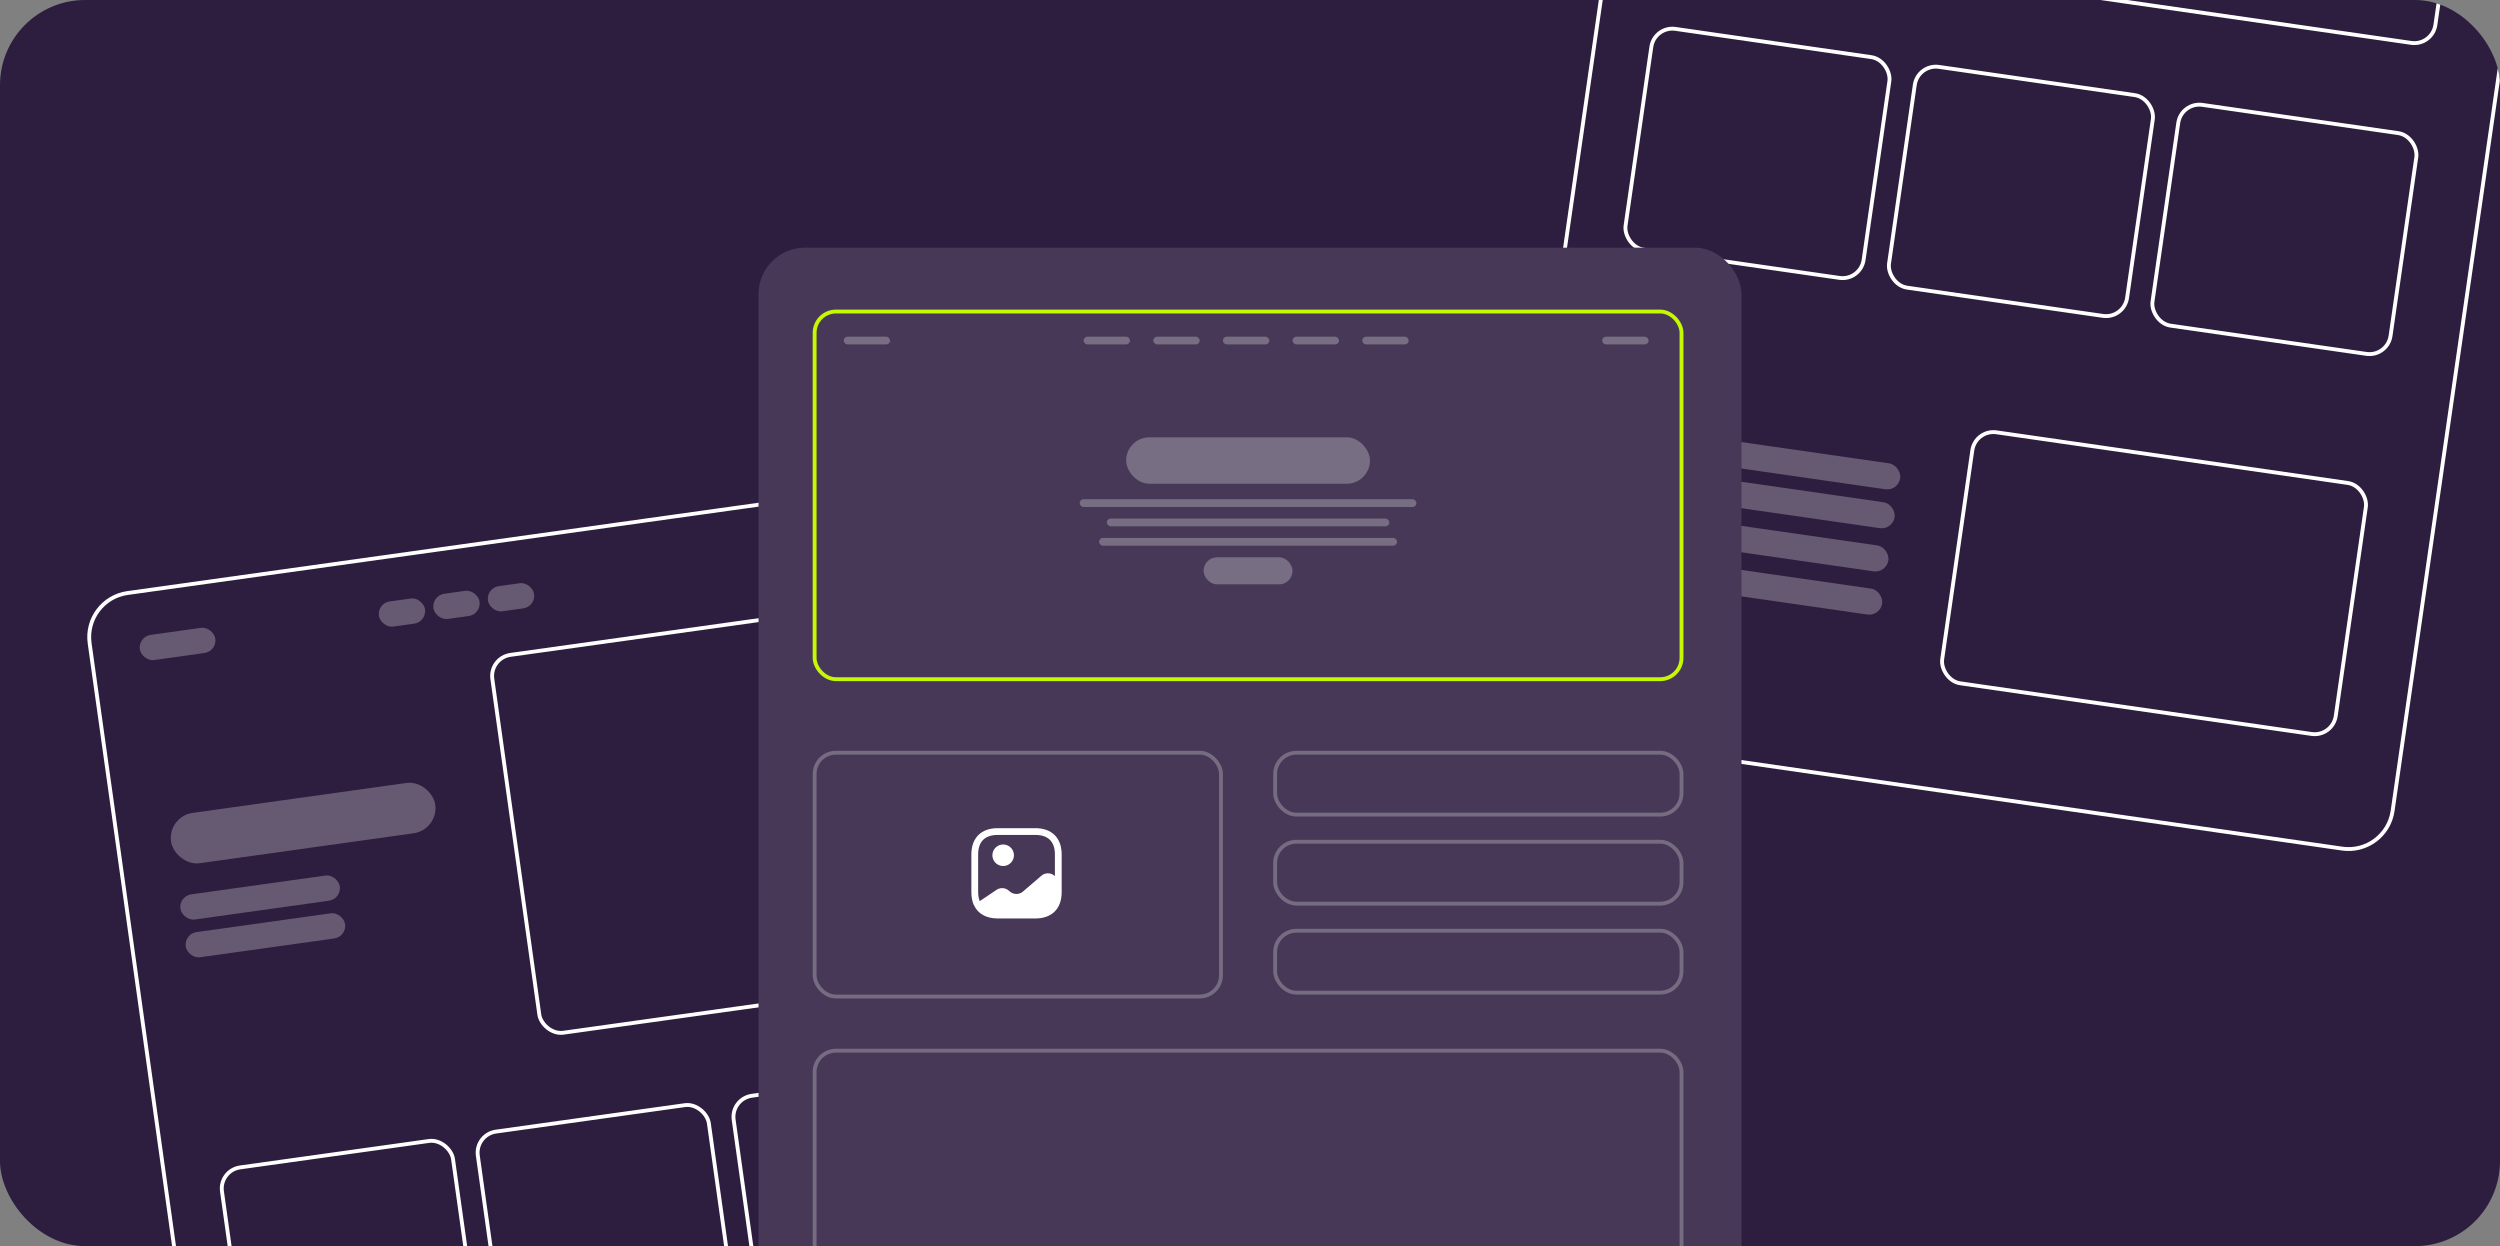 <svg width="646" height="322" fill="none" xmlns="http://www.w3.org/2000/svg"><rect width="100%" height="100%" fill="#808080" stroke="none"/><g clip-path="url(#a)"><rect width="646" height="322" rx="22" fill="#2D1D3F"/><rect x="21.566" y="154.833" width="225.531" height="330.589" rx="11.5" transform="rotate(-7.97 21.566 154.833)" stroke="#fff"/><rect x="126.455" y="169.983" width="106.247" height="98.586" rx="5.5" transform="rotate(-7.97 126.455 169.983)" stroke="#fff"/><rect x="56.596" y="302.422" width="60.284" height="55.906" rx="5.5" transform="rotate(-7.97 56.596 302.422)" stroke="#fff"/><rect x="188.816" y="283.911" width="60.284" height="55.906" rx="5.5" transform="rotate(-7.97 188.816 283.911)" stroke="#fff"/><rect x="122.706" y="293.166" width="60.284" height="55.906" rx="5.5" transform="rotate(-7.97 122.706 293.166)" stroke="#fff"/><rect x="43.283" y="210.961" width="68.944" height="13.132" rx="6.566" transform="rotate(-7.97 43.283 210.961)" fill="#fff" fill-opacity=".27"/><rect x="46.167" y="231.553" width="41.586" height="6.566" rx="3.283" transform="rotate(-7.97 46.167 231.553)" fill="#fff" fill-opacity=".27"/><rect x="47.532" y="241.308" width="41.586" height="6.566" rx="3.283" transform="rotate(-7.97 47.532 241.308)" fill="#fff" fill-opacity=".27"/><rect x="35.676" y="164.511" width="19.698" height="6.566" rx="3.283" transform="rotate(-7.97 35.676 164.511)" fill="#fff" fill-opacity=".27"/><rect x="210.164" y="140.08" width="19.698" height="6.566" rx="3.283" transform="rotate(-7.97 210.164 140.08)" fill="#fff" fill-opacity=".27"/><rect x="97.452" y="155.863" width="12.038" height="6.566" rx="3.283" transform="rotate(-7.97 97.452 155.863)" fill="#fff" fill-opacity=".27"/><rect x="111.54" y="153.888" width="12.038" height="6.566" rx="3.283" transform="rotate(-7.97 111.54 153.888)" fill="#fff" fill-opacity=".27"/><rect x="125.629" y="151.917" width="12.038" height="6.566" rx="3.283" transform="rotate(-7.97 125.629 151.917)" fill="#fff" fill-opacity=".27"/><rect x="435.187" y="-149.43" width="232.417" height="340.669" rx="11.5" transform="rotate(8.205 435.187 -149.43)" stroke="#fff"/><rect x="534.638" y="-104.329" width="109.507" height="101.613" rx="5.5" transform="rotate(8.205 534.638 -104.329)" stroke="#fff"/><rect x="427.488" y="6.68" width="62.147" height="57.636" rx="5.5" transform="rotate(8.205 427.488 6.68)" stroke="#fff"/><rect x="510.434" y="110.923" width="102.741" height="65.53" rx="5.5" transform="rotate(8.205 510.434 110.923)" stroke="#fff"/><rect x="563.648" y="26.315" width="62.147" height="57.636" rx="5.5" transform="rotate(8.205 563.648 26.315)" stroke="#fff"/><rect x="495.568" y="16.498" width="62.147" height="57.636" rx="5.5" transform="rotate(8.205 495.568 16.498)" stroke="#fff"/><rect x="412.257" y="108.789" width="80.061" height="6.766" rx="3.383" transform="rotate(8.205 412.257 108.789)" fill="#fff" fill-opacity=".27"/><rect x="410.81" y="118.836" width="80.061" height="6.766" rx="3.383" transform="rotate(8.205 410.81 118.836)" fill="#fff" fill-opacity=".27"/><rect x="409.2" y="129.996" width="80.061" height="6.766" rx="3.383" transform="rotate(8.205 409.2 129.996)" fill="#fff" fill-opacity=".27"/><rect x="407.591" y="141.156" width="80.061" height="6.766" rx="3.383" transform="rotate(8.205 407.591 141.156)" fill="#fff" fill-opacity=".27"/><rect x="196" y="64" width="254" height="287" rx="12" fill="#463856"/><path d="m251.677 233.844-.023.024c-.315-.689-.514-1.47-.595-2.334.081.852.303 1.622.618 2.31Zm7.49-10.069a2.777 2.777 0 1 0 0-5.553 2.777 2.777 0 0 0 0 5.553Z" fill="#fff"/><path d="M267.556 213.999h-9.777c-4.247 0-6.778 2.532-6.778 6.778v9.777c0 1.272.221 2.38.653 3.313 1.003 2.217 3.15 3.465 6.125 3.465h9.777c4.246 0 6.778-2.531 6.778-6.778v-9.777c0-4.246-2.532-6.778-6.778-6.778Zm4.876 12.25c-.91-.782-2.38-.782-3.29 0l-4.853 4.165c-.91.782-2.38.782-3.29 0l-.397-.327c-.828-.723-2.146-.793-3.08-.163l-4.363 2.928c-.257-.653-.408-1.411-.408-2.298v-9.777c0-3.29 1.738-5.028 5.028-5.028h9.777c3.29 0 5.028 1.738 5.028 5.028v5.6l-.152-.128Z" fill="#fff"/><rect x="210.5" y="80.5" width="224" height="95" rx="5.5" stroke="#C6F806"/><rect x="291" y="113" width="63" height="12" rx="6" fill="#fff" fill-opacity=".27"/><rect x="279" y="129" width="87" height="2" rx="1" fill="#fff" fill-opacity=".27"/><rect x="286" y="134" width="73" height="2" rx="1" fill="#fff" fill-opacity=".27"/><rect x="284" y="139" width="77" height="2" rx="1" fill="#fff" fill-opacity=".27"/><rect x="218" y="87" width="12" height="2" rx="1" fill="#fff" fill-opacity=".27"/><rect x="414" y="87" width="12" height="2" rx="1" fill="#fff" fill-opacity=".27"/><rect x="280" y="87" width="12" height="2" rx="1" fill="#fff" fill-opacity=".27"/><rect x="298" y="87" width="12" height="2" rx="1" fill="#fff" fill-opacity=".27"/><rect x="316" y="87" width="12" height="2" rx="1" fill="#fff" fill-opacity=".27"/><rect x="334" y="87" width="12" height="2" rx="1" fill="#fff" fill-opacity=".27"/><rect x="352" y="87" width="12" height="2" rx="1" fill="#fff" fill-opacity=".27"/><rect x="311" y="144" width="23" height="7" rx="3.5" fill="#fff" fill-opacity=".27"/><rect x="210.5" y="194.5" width="105" height="63" rx="5.5" stroke="#fff" stroke-opacity=".26"/><rect x="210.5" y="271.5" width="224" height="63" rx="5.5" stroke="#fff" stroke-opacity=".26"/><rect x="329.5" y="194.5" width="105" height="16" rx="5.5" stroke="#fff" stroke-opacity=".26"/><rect x="329.5" y="217.5" width="105" height="16" rx="5.5" stroke="#fff" stroke-opacity=".26"/><rect x="329.5" y="240.5" width="105" height="16" rx="5.5" stroke="#fff" stroke-opacity=".26"/></g><defs><clipPath id="a"><rect width="646" height="322" rx="22" fill="#fff"/></clipPath></defs></svg>